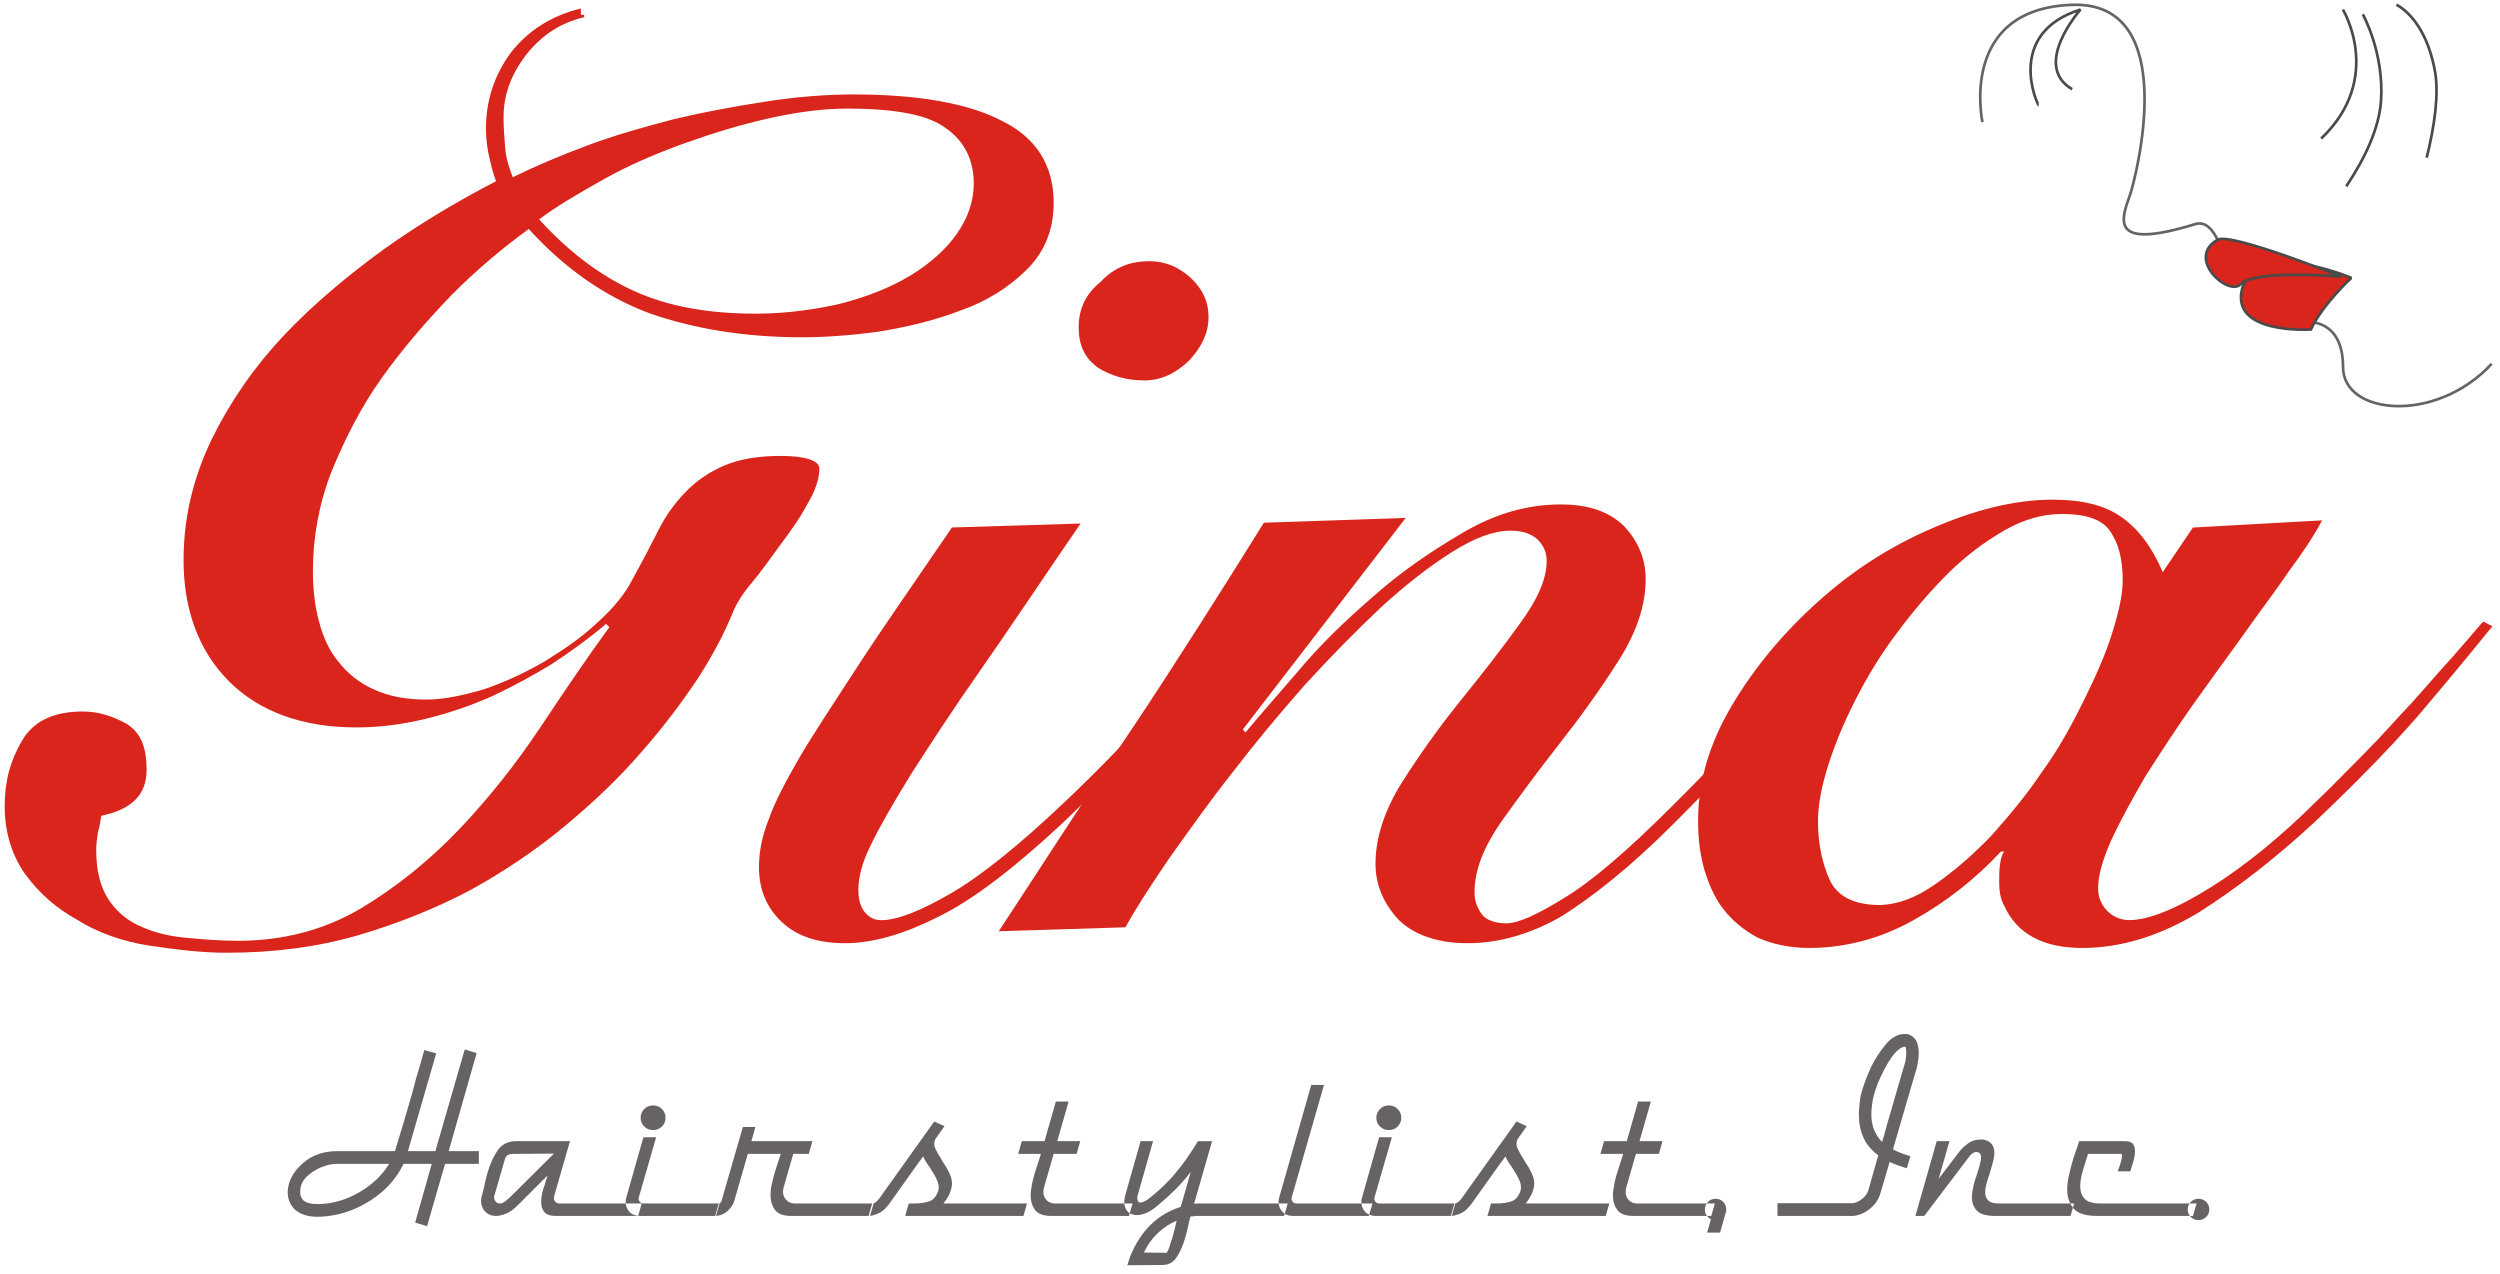 <?xml version="1.0" standalone="no"?><!DOCTYPE svg PUBLIC "-//W3C//DTD SVG 1.1//EN" "http://www.w3.org/Graphics/SVG/1.1/DTD/svg11.dtd"><svg width="100%" height="100%" viewBox="0 0 461 235" version="1.1" xmlns="http://www.w3.org/2000/svg" xmlns:xlink="http://www.w3.org/1999/xlink" xml:space="preserve" style="fill-rule:evenodd;clip-rule:evenodd;stroke-miterlimit:1.414;"><g id="logojumbo"><g id="Gina-Logo-Jumbo"><g id="Group"><path id="Shape" d="M107.724,3.173c-4.336,1.028 -7.743,3.23 -10.686,6.9c-2.789,3.671 -4.182,7.342 -4.182,11.6c0,1.908 0.155,3.816 0.309,5.725c0.156,1.908 0.776,3.67 1.394,5.285c4.182,-2.055 8.673,-3.964 13.784,-5.872c5.112,-1.908 10.377,-3.377 15.953,-4.845c5.576,-1.321 11.151,-2.35 16.881,-3.23c5.576,-0.881 11.152,-1.321 16.262,-1.321c11.771,0 21.064,1.615 27.258,4.844c6.35,3.084 9.603,8.222 9.603,15.122c0,4.993 -1.703,9.103 -4.956,12.333c-3.253,3.23 -7.434,5.873 -12.08,7.488c-4.957,1.909 -9.913,3.084 -15.334,3.964c-5.42,0.735 -10.066,1.028 -14.093,1.028c-10.687,0 -19.979,-1.615 -28.032,-4.405c-8.209,-3.083 -15.643,-8.221 -22.303,-15.563c-4.646,3.378 -9.602,7.488 -14.248,12.187c-4.647,4.845 -8.983,9.836 -12.855,15.269c-3.872,5.432 -6.815,11.305 -9.292,17.324c-2.324,6.02 -3.408,12.186 -3.408,18.206c0,3.23 0.309,6.313 1.084,9.25c0.774,2.935 1.858,5.431 3.562,7.487c1.704,2.203 3.872,3.964 6.505,5.138c2.788,1.322 6.041,1.91 9.757,1.91c3.253,0 6.66,-0.735 10.687,-1.91c3.871,-1.32 7.588,-3.082 11.151,-5.138c3.562,-2.202 6.814,-4.405 9.757,-7.194c2.943,-2.643 5.111,-5.286 6.504,-8.075c1.705,-3.083 3.253,-6.02 4.647,-8.809c1.394,-2.79 3.098,-5.139 5.112,-7.194c2.013,-2.056 4.335,-3.671 7.124,-4.845c2.787,-1.175 6.194,-1.762 10.376,-1.762c4.647,0 7.124,0.881 7.124,2.349c0,1.908 -0.774,4.111 -2.168,6.46c-1.394,2.643 -3.098,4.992 -4.956,7.488c-1.859,2.495 -3.562,4.992 -5.42,7.193c-1.859,2.203 -2.943,4.112 -3.563,5.727c-1.393,3.377 -3.407,7.34 -6.35,11.892c-2.943,4.404 -6.35,8.956 -10.376,13.507c-4.027,4.699 -8.674,9.102 -13.94,13.507c-5.265,4.405 -11.151,8.369 -17.501,11.893c-6.35,3.377 -13.318,6.166 -20.753,8.368c-7.588,2.202 -15.642,3.23 -24.315,3.23c-4.491,0 -9.447,-0.587 -14.249,-1.321c-4.801,-0.735 -9.448,-2.35 -13.165,-4.698c-4.026,-2.202 -7.124,-4.992 -9.601,-8.369c-2.479,-3.376 -3.873,-7.781 -3.873,-12.626c0,-4.698 1.084,-8.515 3.253,-12.186c2.168,-3.671 6.04,-5.286 11.151,-5.286c2.943,0 5.576,0.882 8.208,2.349c2.479,1.615 3.562,4.258 3.562,8.369c0,4.699 -2.787,7.341 -8.363,8.516c-0.154,1.028 -0.31,2.055 -0.62,3.083c-0.154,1.028 -0.309,2.055 -0.309,3.23c0,3.817 0.775,6.753 2.168,8.956c1.394,2.202 3.407,3.964 5.731,4.992c2.477,1.174 5.266,1.908 8.363,2.202c3.097,0.293 6.35,0.587 9.757,0.587c8.364,0 15.797,-1.909 22.612,-5.872c6.66,-3.965 12.855,-8.957 18.43,-14.83c5.576,-5.872 10.532,-12.185 15.023,-18.939c4.491,-6.754 8.673,-12.919 12.545,-18.206l-0.619,-0.586c-3.098,2.643 -6.35,4.991 -9.912,7.34c-3.563,2.203 -7.434,4.258 -11.151,6.02c-4.027,1.761 -7.899,3.083 -12.081,4.111c-4.182,1.027 -8.518,1.615 -12.855,1.615c-10.067,0 -17.965,-2.937 -23.541,-8.515c-5.575,-5.58 -8.363,-13.215 -8.363,-22.317c0,-8.075 1.859,-15.416 5.266,-22.463c3.407,-6.901 7.899,-13.361 13.319,-19.086c5.421,-5.726 11.771,-11.012 18.431,-15.857c6.814,-4.845 13.784,-8.956 20.598,-12.479c-0.62,-1.615 -0.93,-3.084 -1.239,-4.405c-0.309,-1.322 -0.619,-3.23 -0.619,-5.285c0,-5.432 1.703,-10.13 4.645,-14.095c3.099,-3.964 7.435,-6.753 12.856,-8.075l0,1.175l0.619,0l0,0.44ZM179.562,33.79c0,-4.201 -1.699,-7.679 -4.941,-9.997c-3.243,-2.608 -9.42,-3.767 -18.376,-3.767c-4.323,0 -8.955,0.58 -14.205,1.738c-5.25,1.16 -10.501,2.753 -15.751,4.637c-5.25,1.883 -10.345,4.057 -14.977,6.664c-4.633,2.608 -8.647,4.927 -11.89,7.39c5.404,5.941 11.118,10.287 17.449,13.185c6.33,2.898 13.896,4.201 22.389,4.201c5.559,0 10.964,-0.724 15.904,-1.883c4.941,-1.304 9.265,-3.043 12.817,-5.216c3.551,-2.174 6.485,-4.782 8.493,-7.679c2.007,-2.898 3.088,-5.94 3.088,-9.273Z" style="fill:#da251c;"/><path id="Shape1" d="M199.261,96.536c-7.24,10.533 -13.249,19.603 -18.486,27.065c-5.238,7.461 -9.397,13.898 -12.785,19.164c-3.236,5.266 -5.701,9.509 -7.395,13.02c-1.695,3.364 -2.311,6.144 -2.311,8.192c0,1.756 0.308,3.073 1.078,4.097c0.77,1.024 1.849,1.609 3.082,1.609c3.08,0 7.394,-1.756 12.94,-4.974c5.545,-3.219 12.631,-8.924 21.104,-16.97c3.389,-3.218 6.624,-6.437 9.86,-9.802c3.234,-3.218 6.315,-6.29 8.934,-9.216c2.927,-3.072 5.391,-5.705 7.548,-8.193c2.157,-2.34 4.005,-4.243 5.392,-5.852l2.002,1.317c-1.848,2.195 -4.159,4.974 -6.777,7.9c-2.774,2.926 -5.546,5.998 -8.627,9.217c-3.081,3.218 -6.162,6.29 -9.397,9.508c-3.236,3.072 -6.316,6.145 -9.397,9.071c-8.781,8.192 -16.33,14.044 -22.799,17.262c-6.316,3.219 -12.17,4.975 -17.407,4.975c-5.084,0 -8.936,-1.317 -11.708,-3.951c-2.774,-2.633 -4.159,-5.998 -4.159,-10.094c0,-2.926 0.615,-5.851 1.848,-8.923c1.079,-3.073 3.081,-6.877 5.7,-11.411c2.773,-4.682 6.47,-10.241 10.937,-17.117c4.468,-6.875 10.322,-15.215 17.099,-25.162l23.724,-0.732Z" style="fill:#da251c;"/><path id="Shape2" d="M211.955,48.167c2.917,0 5.373,1.04 7.676,3.12c2.15,2.08 3.224,4.308 3.224,7.131c0,2.971 -1.228,5.496 -3.53,8.021c-2.457,2.378 -5.221,3.714 -8.291,3.714c-3.377,0 -6.294,-0.891 -8.598,-2.376c-2.455,-1.783 -3.53,-4.16 -3.53,-7.429c0,-3.267 1.228,-6.09 3.992,-8.318c2.609,-2.823 5.68,-3.863 9.057,-3.863Z" style="fill:#da251c;"/><path id="Shape3" d="M229.658,135.084c2.166,-2.638 5.261,-6.155 9.439,-10.992c4.023,-4.837 8.665,-9.381 13.925,-13.925c5.261,-4.691 10.831,-8.501 16.866,-12.019c6.035,-3.517 11.914,-5.129 17.949,-5.129c5.106,0 8.819,1.318 11.605,3.957c2.475,2.638 4.022,5.862 4.022,9.82c0,4.837 -1.701,9.821 -4.951,14.95c-3.25,5.13 -6.808,10.113 -10.831,15.244c-4.023,5.129 -7.581,9.966 -10.831,14.511c-3.25,4.69 -4.951,8.94 -4.951,13.044c0,1.759 0.618,3.078 1.393,4.104c0.773,1.026 2.475,1.613 4.487,1.613c2.165,0 5.725,-1.613 10.676,-4.691c5.106,-3.078 11.76,-8.794 20.115,-17.149c6.499,-6.449 12.688,-13.044 18.258,-19.201c5.57,-6.155 9.593,-10.992 12.533,-14.071l2.321,1.026c-4.023,4.397 -8.82,9.967 -14.699,16.417c-5.88,6.449 -12.069,13.044 -18.568,19.493c-7.891,7.915 -14.854,13.339 -20.424,16.856c-5.571,3.225 -11.451,4.984 -17.331,4.984c-5.724,0 -10.057,-1.613 -12.842,-4.398c-2.785,-3.077 -4.177,-6.449 -4.177,-10.26c0,-4.837 1.701,-9.966 4.951,-15.097c3.249,-5.129 6.808,-10.113 10.831,-15.097c4.023,-4.982 7.581,-9.526 10.831,-14.07c3.25,-4.397 4.951,-8.208 4.951,-11.579c0,-1.613 -0.618,-2.931 -1.701,-3.957c-1.084,-1.027 -2.786,-1.612 -4.952,-1.612c-3.095,0 -6.653,1.318 -10.831,3.956c-4.178,2.639 -8.51,6.01 -13.153,10.26c-4.487,4.251 -9.283,9.088 -14.079,14.364c-4.643,5.277 -9.284,10.847 -13.307,16.123c-4.178,5.276 -7.891,10.554 -11.451,15.536c-3.404,4.984 -6.189,9.235 -8.2,12.899l-23.365,0.733c8.201,-12.459 16.247,-25.063 24.602,-37.375c8.201,-12.313 16.247,-25.065 24.294,-37.963l26.149,-0.879l-30.018,38.988l0.464,0.586Z" style="fill:#da251c;"/><path id="Shape4" d="M404.377,97.278l23.817,-1.322c-1.392,2.643 -3.402,5.726 -6.031,9.251c-2.475,3.671 -5.414,7.488 -8.507,11.893c-3.093,4.259 -6.187,8.517 -9.434,13.068c-3.094,4.405 -6.032,8.957 -8.661,13.068c-2.474,4.258 -4.64,8.223 -6.341,11.894c-1.392,3.23 -2.32,6.166 -2.32,8.516c-0.154,3.083 2.32,6.02 5.722,6.02c3.558,0 8.662,-2.055 15.003,-6.02c6.341,-3.965 12.836,-9.251 19.641,-16.005c2.938,-2.79 5.723,-5.727 8.815,-8.81c3.093,-3.083 5.722,-6.166 8.661,-9.251c2.784,-3.083 5.258,-6.019 7.579,-8.516c2.32,-2.643 4.176,-4.845 5.568,-6.46l1.701,0.881c-4.022,4.992 -8.661,10.572 -13.765,16.592c-5.258,6.02 -11.599,12.48 -18.868,19.382c-7.424,6.901 -14.693,12.48 -21.653,16.885c-7.114,4.258 -14.228,6.461 -21.343,6.461c-7.268,0 -12.063,-2.643 -14.382,-7.782c-0.775,-1.322 -0.929,-2.937 -0.929,-4.405c0,-1.175 0,-2.203 0.154,-3.23c0.156,-1.028 0.31,-1.763 0.775,-2.35l-0.619,0c-4.641,4.993 -10.053,9.251 -16.085,12.628c-6.032,3.376 -12.527,5.139 -19.332,5.139c-3.558,0 -6.806,-0.735 -9.435,-1.909c-2.474,-1.322 -4.639,-3.084 -6.341,-5.285c-1.701,-2.203 -2.783,-4.846 -3.557,-7.49c-0.773,-2.789 -1.082,-5.726 -1.082,-8.809c0,-7.048 2.01,-14.096 6.186,-21.144c4.176,-7.048 9.434,-13.362 15.775,-19.088c6.341,-5.726 13.301,-10.278 21.189,-13.656c7.733,-3.376 15.156,-5.285 22.271,-5.285c5.412,0 9.588,1.027 12.682,3.23c3.093,2.203 5.568,5.433 7.578,10.131l5.568,-8.222ZM335.235,151.448c0,4.079 0.769,7.721 2.155,10.781c1.386,3.059 4.464,4.661 9.391,4.661c3.232,-0.146 6.465,-1.311 10.007,-3.788c3.54,-2.476 6.773,-5.244 10.314,-8.887c3.233,-3.642 6.465,-7.43 9.39,-11.8c3.08,-4.225 5.542,-8.74 7.697,-13.111c2.156,-4.371 4.003,-8.449 5.234,-12.383c1.232,-3.934 2.002,-7.139 2.002,-9.907c0,-3.933 -0.77,-6.847 -2.309,-9.032c-1.386,-2.185 -4.464,-3.205 -8.929,-3.205c-3.541,0 -7.082,1.02 -10.622,3.06c-3.541,2.039 -7.082,4.661 -10.314,7.866c-3.233,3.205 -6.466,6.993 -9.391,10.927c-3.079,4.079 -5.542,8.157 -7.698,12.382c-2.155,4.226 -3.848,8.304 -5.08,12.238c-1.231,3.933 -1.847,7.284 -1.847,10.198Z" style="fill:#da251c;"/></g><g><path id="Shape5" d="M365.56,22.515c0,0 -4.516,-20.881 16.508,-21.622c20.4,-0.74 11.679,32.137 10.745,34.951c-1.713,4.739 -3.893,10.367 11.991,5.479c3.893,-1.184 5.45,6.961 5.45,6.961l15.262,11.107c0,0 6.54,-0.592 6.54,8.293c0,8.886 17.13,10.515 27.409,-0.592" style="fill:none;stroke-width:0.5px;stroke:#686363;"/><path id="Shape6" d="M426.132,60.759c0,0 -15.351,1.01 -12.56,-7.932c3.102,-8.798 20.003,-1.587 20.003,-1.587c0,0 -5.427,5.048 -7.443,9.519Z" style="fill:#da251c;stroke-width:0.5px;stroke:#4a4a4a;"/><path id="Shape7" d="M375.94,19.383c-0.235,0 -6.299,-13.216 7.705,-17.621c0,0 -9.095,10.279 -1.541,14.685" style="fill:none;stroke-width:0.5px;stroke:#4a4a4a;"/><path id="Shape8" d="M431.726,51.016c0,0 -20.372,-8.195 -22.804,-6.804c-5.929,3.402 1.976,10.515 4.257,8.196c2.736,-2.784 18.547,-1.392 18.547,-1.392Z" style="fill:#da251c;stroke-width:0.5px;stroke:#4a4a4a;"/><path id="Shape9" d="M432.031,1.762c0,0 7.659,12.638 -4.004,23.789" style="fill:none;stroke-width:0.5px;stroke:#4a4a4a;"/><path id="Shape10" d="M435.708,2.643c0,0 3.943,7.044 3.355,15.93c-0.33,4.983 -2.886,10.506 -6.413,15.789" style="fill:none;stroke-width:0.5px;stroke:#4a4a4a;"/><path id="Shape11" d="M441.897,0.881c0,0 5.429,2.39 7.149,12.489c0.669,3.926 -0.075,9.822 -1.571,15.705" style="fill:none;stroke-width:0.5px;stroke:#4a4a4a;"/></g></g><path id="Hairstylist,-Inc." d="M88.3,214.617l-6.232,0l-3.32,11.493l-2.196,-0.664l3.064,-10.829l-5.21,0c-1.26,2.656 -3.209,4.853 -5.848,6.589c-2.64,1.737 -5.406,2.759 -8.301,3.065c-0.306,0.034 -0.604,0.06 -0.894,0.077c-0.289,0.017 -0.587,0.025 -0.894,0.025c-0.851,0 -1.617,-0.11 -2.298,-0.332c-0.681,-0.221 -1.26,-0.536 -1.737,-0.945c-0.443,-0.408 -0.783,-0.894 -1.022,-1.455c-0.238,-0.562 -0.357,-1.167 -0.357,-1.814c0,-0.17 0.008,-0.34 0.025,-0.511c0.017,-0.17 0.043,-0.34 0.077,-0.51c0.306,-1.635 1.277,-3.133 2.912,-4.495c1.634,-1.363 3.677,-2.044 6.129,-2.044l10.625,0c0.545,-1.736 1.081,-3.499 1.609,-5.286c0.528,-1.788 1.047,-3.567 1.558,-5.338c0.102,-0.443 0.221,-0.894 0.357,-1.354c0.136,-0.46 0.256,-0.911 0.358,-1.353c0.272,-0.886 0.536,-1.771 0.791,-2.657c0.256,-0.885 0.503,-1.77 0.741,-2.656l2.197,0.613l-5.211,18.031l5.057,0l5.415,-18.746l2.196,0.664l-5.159,18.082l5.568,0l0,2.35ZM71.75,214.617l-9.552,0c-0.34,0 -0.698,0.026 -1.073,0.077c-0.374,0.051 -0.749,0.144 -1.123,0.281c-1.158,0.34 -2.222,0.928 -3.193,1.762c-0.97,0.834 -1.456,1.864 -1.456,3.09c0,0.341 0.051,0.63 0.154,0.869c0.102,0.238 0.255,0.459 0.459,0.664c0.273,0.238 0.622,0.408 1.047,0.51c0.426,0.103 0.911,0.154 1.456,0.154l0.562,0c2.554,-0.102 5.006,-0.852 7.356,-2.248c2.349,-1.396 4.137,-3.116 5.363,-5.159ZM118.335,221.922l-0.664,2.298l-15.171,0c-1.056,0 -1.771,-0.247 -2.145,-0.741c-0.375,-0.493 -0.562,-1.115 -0.562,-1.864c0,-0.272 0.017,-0.545 0.051,-0.817c0.034,-0.273 0.085,-0.562 0.153,-0.869c0.068,-0.238 0.136,-0.485 0.204,-0.74c0.069,-0.256 0.154,-0.503 0.256,-0.741c0.102,-0.34 0.196,-0.655 0.281,-0.945c0.085,-0.289 0.162,-0.536 0.23,-0.741l-5.415,5.415c-0.851,0.851 -1.626,1.405 -2.324,1.66c-0.698,0.255 -1.285,0.383 -1.762,0.383c-0.239,0 -0.434,-0.017 -0.588,-0.051c-0.153,-0.034 -0.281,-0.068 -0.383,-0.102c-0.545,-0.17 -0.979,-0.502 -1.302,-0.996c-0.324,-0.494 -0.486,-1.03 -0.486,-1.609l0,-0.23c0,-0.085 0.018,-0.179 0.052,-0.281c0,-0.068 0.008,-0.145 0.025,-0.23c0.017,-0.085 0.043,-0.162 0.077,-0.23c0.034,-0.136 0.068,-0.264 0.102,-0.383c0.034,-0.119 0.068,-0.264 0.102,-0.434c0.136,-0.477 0.264,-1.013 0.383,-1.609c0.119,-0.596 0.264,-1.183 0.434,-1.762c0.409,-1.465 1.005,-2.81 1.788,-4.036c0.783,-1.225 1.975,-1.838 3.576,-1.838l9.858,0l-2.911,10.113c0,0.034 -0.009,0.068 -0.026,0.103c-0.017,0.034 -0.026,0.068 -0.026,0.102l0,0.204c0,0.238 0.094,0.46 0.281,0.664c0.188,0.204 0.435,0.307 0.741,0.307l15.171,0ZM102.142,212.727l-7.559,0.051c-0.341,0 -0.647,0.068 -0.92,0.205c-0.272,0.136 -0.459,0.391 -0.562,0.766l-1.941,6.742c-0.034,0.034 -0.051,0.077 -0.051,0.128l0,0.179c0,0.238 0.068,0.459 0.205,0.664c0.136,0.204 0.306,0.34 0.51,0.408c0.068,0.034 0.128,0.052 0.179,0.052l0.179,0c0.102,0 0.204,-0.018 0.306,-0.052c0.103,-0.034 0.205,-0.068 0.307,-0.102c0.17,-0.102 0.34,-0.221 0.511,-0.357c0.17,-0.137 0.323,-0.273 0.459,-0.409c0.069,-0.034 0.12,-0.068 0.154,-0.102c0.034,-0.034 0.068,-0.068 0.102,-0.102l8.121,-8.071ZM132.688,221.922l-0.664,2.298l-13.996,0c-0.817,0 -1.464,-0.247 -1.941,-0.741c-0.476,-0.493 -0.715,-1.115 -0.715,-1.864c0,-0.102 0.009,-0.204 0.026,-0.306c0.017,-0.103 0.025,-0.205 0.025,-0.307c0.034,-0.034 0.06,-0.085 0.077,-0.153c0.017,-0.068 0.025,-0.119 0.025,-0.153l3.116,-10.983l2.35,0l-3.167,10.983c0,0.034 -0.009,0.068 -0.026,0.102c-0.017,0.034 -0.025,0.051 -0.025,0.051l0,0.204c0,0.239 0.085,0.443 0.255,0.613c0.171,0.17 0.392,0.256 0.664,0.256l13.996,0ZM122.728,206.138c0,0.613 -0.222,1.141 -0.664,1.583c-0.443,0.443 -0.988,0.664 -1.635,0.664c-0.647,0 -1.192,-0.221 -1.635,-0.664c-0.442,-0.442 -0.664,-0.97 -0.664,-1.583c0,-0.647 0.222,-1.192 0.664,-1.635c0.443,-0.442 0.988,-0.664 1.635,-0.664c0.647,0 1.192,0.222 1.635,0.664c0.442,0.443 0.664,0.988 0.664,1.635ZM161.089,221.922l-0.664,2.298l-14.507,0c-1.464,0 -2.469,-0.374 -3.014,-1.124c-0.545,-0.749 -0.817,-1.651 -0.817,-2.707c0,-0.374 0.025,-0.766 0.077,-1.175c0.051,-0.408 0.127,-0.817 0.229,-1.226c0.103,-0.442 0.213,-0.885 0.332,-1.328c0.12,-0.442 0.247,-0.851 0.383,-1.226c0.171,-0.544 0.333,-1.047 0.486,-1.506c0.153,-0.46 0.281,-0.843 0.383,-1.15l-6.079,0l-2.503,8.684c-0.238,0.749 -0.689,1.396 -1.353,1.941c-0.664,0.545 -1.388,0.817 -2.171,0.817l0.664,-2.298l0.102,0c0.102,-0.035 0.187,-0.094 0.256,-0.179c0.068,-0.085 0.119,-0.179 0.153,-0.281l3.933,-13.639l2.298,0l-0.715,2.606l11.238,0l-0.664,2.349l-2.861,0l-1.787,6.232c-0.034,0.136 -0.06,0.264 -0.077,0.383c-0.017,0.119 -0.026,0.247 -0.026,0.383c0,0.579 0.205,1.081 0.613,1.507c0.409,0.426 0.937,0.639 1.584,0.639l14.507,0ZM189.387,221.922l-0.664,2.298l-10.906,0l-10.905,0l0.664,-2.298l1.123,0c0.92,0 1.788,-0.128 2.606,-0.384c0.817,-0.255 1.396,-0.945 1.736,-2.068c0,-0.068 0.009,-0.12 0.026,-0.154c0.017,-0.034 0.025,-0.085 0.025,-0.153l0,-0.255c0,-0.375 -0.085,-0.766 -0.255,-1.175c-0.17,-0.409 -0.375,-0.817 -0.613,-1.226c-0.102,-0.17 -0.213,-0.34 -0.332,-0.511c-0.119,-0.17 -0.23,-0.357 -0.332,-0.562c-0.272,-0.374 -0.528,-0.749 -0.766,-1.123c-0.239,-0.375 -0.426,-0.733 -0.562,-1.073c-0.136,0.204 -0.281,0.409 -0.434,0.613c-0.154,0.204 -0.298,0.392 -0.434,0.562c0,0.034 -0.009,0.059 -0.026,0.076c-0.017,0.017 -0.043,0.043 -0.077,0.077c-1.226,1.703 -2.349,3.278 -3.371,4.725c-1.022,1.447 -1.532,2.171 -1.532,2.171c-0.784,1.158 -1.55,1.907 -2.299,2.247c-0.749,0.341 -1.379,0.511 -1.89,0.511l0.664,-2.298c0.239,0 0.46,-0.086 0.664,-0.256c0.205,-0.17 0.392,-0.357 0.562,-0.562c0.068,-0.102 0.145,-0.204 0.23,-0.306c0.085,-0.102 0.145,-0.188 0.179,-0.256l9.807,-13.74l1.89,0.868l-1.737,2.452c-0.034,0.136 -0.068,0.264 -0.102,0.383c-0.034,0.119 -0.051,0.247 -0.051,0.383c0,0.341 0.085,0.681 0.255,1.022c0.171,0.34 0.341,0.664 0.511,0.97c0.068,0.103 0.128,0.196 0.179,0.281c0.051,0.085 0.111,0.179 0.179,0.281c0.102,0.171 0.196,0.332 0.281,0.486c0.085,0.153 0.179,0.315 0.281,0.485c0.102,0.136 0.187,0.264 0.255,0.383c0.068,0.119 0.153,0.247 0.255,0.383c0.273,0.477 0.52,0.97 0.741,1.481c0.221,0.511 0.332,1.056 0.332,1.635c0,0.17 -0.017,0.357 -0.051,0.562c-0.034,0.204 -0.085,0.408 -0.153,0.613c-0.136,0.442 -0.324,0.868 -0.562,1.277c-0.238,0.408 -0.511,0.8 -0.817,1.175l15.426,0ZM208.848,221.922l-0.664,2.298l-14.302,0c-1.464,0 -2.469,-0.366 -3.014,-1.098c-0.545,-0.732 -0.817,-1.626 -0.817,-2.682c0,-0.374 0.034,-0.766 0.102,-1.175c0.068,-0.408 0.136,-0.817 0.204,-1.226c0.102,-0.442 0.213,-0.876 0.332,-1.302c0.12,-0.426 0.247,-0.843 0.383,-1.252c0.171,-0.51 0.332,-1.004 0.486,-1.481c0.153,-0.477 0.281,-0.885 0.383,-1.226l-4.189,0l0.664,-2.349l4.189,0l2.094,-7.305l2.35,0l-2.095,7.305l4.24,0l-0.664,2.349l-4.24,0l-1.787,6.232c-0.034,0.136 -0.06,0.272 -0.077,0.409c-0.017,0.136 -0.026,0.272 -0.026,0.408c0,0.579 0.196,1.073 0.588,1.482c0.392,0.408 0.911,0.613 1.558,0.613l14.302,0ZM237.453,221.922l-0.664,2.298l-15.937,0l-0.332,0c-0.119,0 -0.23,0.017 -0.332,0.051c-0.102,0 -0.213,0.009 -0.332,0.026c-0.119,0.017 -0.23,0.025 -0.332,0.025c-0.136,0.443 -0.281,1.039 -0.434,1.788c-0.154,0.749 -0.349,1.515 -0.588,2.299c-0.34,1.192 -0.826,2.298 -1.456,3.32c-0.629,1.021 -1.506,1.532 -2.63,1.532l-6.538,0.051c0.715,-2.52 1.89,-4.733 3.524,-6.64c1.635,-1.907 3.746,-3.286 6.334,-4.138l1.839,-6.436c-0.885,1.158 -1.83,2.239 -2.835,3.244c-1.005,1.005 -2.069,1.967 -3.192,2.886c-0.852,0.749 -1.601,1.243 -2.248,1.481c-0.647,0.239 -1.192,0.358 -1.635,0.358c-0.238,0 -0.442,-0.026 -0.612,-0.077c-0.171,-0.051 -0.324,-0.093 -0.46,-0.127c-0.409,-0.171 -0.724,-0.46 -0.945,-0.869c-0.222,-0.408 -0.332,-0.868 -0.332,-1.379c0,-0.17 0.017,-0.349 0.051,-0.536c0.034,-0.188 0.068,-0.383 0.102,-0.588l2.861,-10.062l2.298,0l-2.86,10.062c0,0.034 -0.009,0.077 -0.026,0.128c-0.017,0.051 -0.025,0.111 -0.025,0.179l0,0.153c0,0.136 0.025,0.281 0.076,0.434c0.051,0.153 0.145,0.264 0.281,0.332c0.204,0.068 0.502,0.017 0.894,-0.153c0.392,-0.17 0.843,-0.477 1.354,-0.919c0.919,-0.75 1.745,-1.482 2.477,-2.197c0.732,-0.715 1.388,-1.43 1.967,-2.145c0.783,-0.92 1.489,-1.839 2.119,-2.759c0.63,-0.919 1.252,-1.873 1.865,-2.86c0.034,-0.034 0.059,-0.077 0.076,-0.128c0.017,-0.051 0.043,-0.093 0.077,-0.127l2.605,0l-3.32,11.544c0.102,0 0.213,-0.009 0.332,-0.026c0.119,-0.017 0.23,-0.025 0.332,-0.025l16.601,0ZM216.97,225.088c-1.294,0.545 -2.477,1.337 -3.55,2.376c-1.073,1.038 -1.899,2.205 -2.478,3.499l4.138,0.051c0.102,-0.034 0.23,-0.239 0.383,-0.613c0.153,-0.375 0.298,-0.818 0.434,-1.328c0.068,-0.171 0.128,-0.349 0.179,-0.537c0.051,-0.187 0.111,-0.366 0.179,-0.536c0.17,-0.647 0.323,-1.251 0.459,-1.813c0.137,-0.562 0.222,-0.928 0.256,-1.099ZM253.083,221.922l-0.664,2.298l-13.996,0c-0.817,0 -1.464,-0.255 -1.941,-0.766c-0.476,-0.511 -0.715,-1.124 -0.715,-1.839c0,-0.17 0.017,-0.332 0.051,-0.485c0.034,-0.153 0.068,-0.298 0.102,-0.434l5.875,-20.637l2.349,0l-5.925,20.637c0,0.034 -0.008,0.068 -0.025,0.102c-0.017,0.034 -0.026,0.051 -0.026,0.051l0,0.204c0,0.239 0.085,0.443 0.255,0.613c0.171,0.17 0.392,0.256 0.664,0.256l13.996,0ZM268.356,221.922l-0.664,2.298l-13.996,0c-0.817,0 -1.464,-0.247 -1.941,-0.741c-0.477,-0.493 -0.715,-1.115 -0.715,-1.864c0,-0.102 0.009,-0.204 0.026,-0.306c0.017,-0.103 0.025,-0.205 0.025,-0.307c0.034,-0.034 0.06,-0.085 0.077,-0.153c0.017,-0.068 0.025,-0.119 0.025,-0.153l3.116,-10.983l2.35,0l-3.167,10.983c0,0.034 -0.009,0.068 -0.026,0.102c-0.017,0.034 -0.025,0.051 -0.025,0.051l0,0.204c0,0.239 0.085,0.443 0.255,0.613c0.171,0.17 0.392,0.256 0.664,0.256l13.996,0ZM258.396,206.138c0,0.613 -0.222,1.141 -0.664,1.583c-0.443,0.443 -0.988,0.664 -1.635,0.664c-0.647,0 -1.192,-0.221 -1.635,-0.664c-0.442,-0.442 -0.664,-0.97 -0.664,-1.583c0,-0.647 0.222,-1.192 0.664,-1.635c0.443,-0.442 0.988,-0.664 1.635,-0.664c0.647,0 1.192,0.222 1.635,0.664c0.442,0.443 0.664,0.988 0.664,1.635ZM296.757,221.922l-0.665,2.298l-10.905,0l-10.906,0l0.664,-2.298l1.124,0c0.92,0 1.788,-0.128 2.605,-0.384c0.818,-0.255 1.396,-0.945 1.737,-2.068c0,-0.068 0.009,-0.12 0.026,-0.154c0.017,-0.034 0.025,-0.085 0.025,-0.153l0,-0.128l0,-0.127c0,-0.375 -0.085,-0.766 -0.255,-1.175c-0.171,-0.409 -0.375,-0.817 -0.613,-1.226c-0.102,-0.17 -0.213,-0.34 -0.332,-0.511c-0.119,-0.17 -0.23,-0.357 -0.332,-0.562c-0.273,-0.374 -0.528,-0.749 -0.767,-1.123c-0.238,-0.375 -0.425,-0.733 -0.561,-1.073c-0.137,0.204 -0.281,0.409 -0.435,0.613c-0.153,0.204 -0.298,0.392 -0.434,0.562c0,0.034 -0.008,0.059 -0.025,0.076c-0.017,0.017 -0.043,0.043 -0.077,0.077c-1.226,1.703 -2.35,3.278 -3.371,4.725c-1.022,1.447 -1.533,2.171 -1.533,2.171c-0.783,1.158 -1.549,1.907 -2.298,2.247c-0.749,0.341 -1.379,0.511 -1.89,0.511l0.664,-2.298c0.238,0 0.46,-0.086 0.664,-0.256c0.204,-0.17 0.392,-0.357 0.562,-0.562c0.068,-0.102 0.145,-0.204 0.23,-0.306c0.085,-0.102 0.144,-0.188 0.178,-0.256l9.808,-13.74l1.89,0.868l-1.737,2.452c-0.034,0.136 -0.068,0.264 -0.102,0.383c-0.034,0.119 -0.051,0.247 -0.051,0.383c0,0.341 0.085,0.681 0.255,1.022c0.17,0.34 0.341,0.664 0.511,0.97c0.068,0.103 0.128,0.196 0.179,0.281c0.051,0.085 0.11,0.179 0.179,0.281c0.102,0.171 0.195,0.332 0.28,0.486c0.086,0.153 0.179,0.315 0.281,0.485c0.103,0.136 0.188,0.264 0.256,0.383c0.068,0.119 0.153,0.247 0.255,0.383c0.273,0.477 0.52,0.97 0.741,1.481c0.221,0.511 0.332,1.056 0.332,1.635c0,0.17 -0.017,0.357 -0.051,0.562c-0.034,0.204 -0.085,0.408 -0.153,0.613c-0.137,0.442 -0.324,0.868 -0.562,1.277c-0.239,0.408 -0.511,0.8 -0.818,1.175l15.427,0ZM316.218,221.922l-0.664,2.298l-14.302,0c-1.465,0 -2.469,-0.366 -3.014,-1.098c-0.545,-0.732 -0.817,-1.626 -0.817,-2.682c0,-0.374 0.034,-0.766 0.102,-1.175c0.068,-0.408 0.136,-0.817 0.204,-1.226c0.102,-0.442 0.213,-0.876 0.332,-1.302c0.119,-0.426 0.247,-0.843 0.383,-1.252c0.17,-0.51 0.332,-1.004 0.485,-1.481c0.154,-0.477 0.281,-0.885 0.384,-1.226l-4.189,0l0.664,-2.349l4.189,0l2.094,-7.305l2.349,0l-2.094,7.305l4.24,0l-0.664,2.349l-4.24,0l-1.788,6.232c-0.034,0.136 -0.059,0.272 -0.076,0.409c-0.017,0.136 -0.026,0.272 -0.026,0.408c0,0.579 0.196,1.073 0.588,1.482c0.391,0.408 0.911,0.613 1.558,0.613l14.302,0ZM318.312,223.045l0,0.205c0,0.034 -0.008,0.068 -0.025,0.102c-0.017,0.034 -0.026,0.068 -0.026,0.102l0,0.102c0,0.034 -0.017,0.068 -0.051,0.102l-1.022,3.627l-2.4,0l0.715,-2.452c-0.341,-0.17 -0.613,-0.417 -0.817,-0.741c-0.205,-0.323 -0.307,-0.672 -0.307,-1.047c0,-0.579 0.196,-1.055 0.587,-1.43c0.392,-0.375 0.86,-0.562 1.405,-0.562c0.545,0 1.005,0.187 1.379,0.562c0.375,0.375 0.562,0.851 0.562,1.43ZM353.353,197.25c0,0 -0.341,1.158 -1.022,3.473c-0.681,2.316 -1.43,4.887 -2.247,7.713c-0.17,0.579 -0.341,1.167 -0.511,1.763c-0.17,0.596 -0.34,1.183 -0.511,1.762c0.477,0.238 0.979,0.46 1.507,0.664c0.528,0.204 1.098,0.392 1.711,0.562l-0.664,2.247c-0.545,-0.17 -1.081,-0.349 -1.609,-0.536c-0.528,-0.187 -1.047,-0.4 -1.558,-0.638c-0.476,1.634 -0.877,2.996 -1.2,4.086c-0.324,1.09 -0.485,1.634 -0.485,1.634c-0.307,1.124 -0.945,2.086 -1.916,2.886c-0.97,0.801 -2.017,1.252 -3.141,1.354l-0.179,0l-0.179,0l-13.587,0l0,-2.35l13.945,0c0.613,-0.102 1.2,-0.391 1.762,-0.868c0.562,-0.477 0.928,-1.022 1.098,-1.634c0,0 0.17,-0.613 0.511,-1.839c0.341,-1.226 0.766,-2.725 1.277,-4.495c-1.226,-0.886 -2.128,-1.95 -2.707,-3.193c-0.579,-1.243 -0.869,-2.699 -0.869,-4.367c0,-0.477 0.026,-0.962 0.077,-1.456c0.051,-0.494 0.111,-1.013 0.179,-1.558c0.068,-0.477 0.281,-1.251 0.638,-2.324c0.358,-1.073 0.809,-2.205 1.354,-3.397c0.749,-1.498 1.652,-2.886 2.707,-4.163c1.056,-1.277 2.248,-1.915 3.576,-1.915c0.374,0 0.715,0.085 1.021,0.255c0.307,0.17 0.579,0.392 0.818,0.664c0.204,0.273 0.357,0.605 0.459,0.996c0.103,0.392 0.171,0.775 0.205,1.149l0,0.613c0,0.409 -0.034,0.801 -0.102,1.175c-0.069,0.375 -0.12,0.698 -0.154,0.971c-0.034,0.17 -0.068,0.315 -0.102,0.434c-0.034,0.119 -0.068,0.23 -0.102,0.332ZM351.31,193.01c-0.239,0 -0.494,0.077 -0.766,0.23c-0.273,0.153 -0.545,0.366 -0.818,0.639c-0.511,0.51 -1.013,1.175 -1.507,1.992c-0.493,0.817 -0.945,1.668 -1.353,2.554c-0.409,0.817 -0.741,1.626 -0.996,2.426c-0.256,0.8 -0.434,1.456 -0.537,1.967c-0.068,0.476 -0.127,0.936 -0.178,1.379c-0.051,0.443 -0.077,0.868 -0.077,1.277c0,1.09 0.17,2.052 0.511,2.886c0.34,0.834 0.834,1.575 1.481,2.222c0.102,-0.409 0.221,-0.826 0.358,-1.252c0.136,-0.425 0.255,-0.86 0.357,-1.302c0.034,-0.034 0.051,-0.068 0.051,-0.102l0,-0.103c0.818,-2.826 1.567,-5.405 2.248,-7.738c0.681,-2.333 1.021,-3.499 1.021,-3.499c0.171,-0.511 0.281,-0.979 0.332,-1.405c0.052,-0.425 0.077,-0.792 0.077,-1.098c0,-0.272 -0.017,-0.511 -0.051,-0.715c-0.034,-0.204 -0.085,-0.324 -0.153,-0.358ZM382.468,221.922l-0.664,2.298l-13.842,0c-1.669,0 -2.81,-0.323 -3.423,-0.97c-0.613,-0.647 -0.919,-1.448 -0.919,-2.401c0,-0.375 0.034,-0.775 0.102,-1.201c0.068,-0.425 0.153,-0.859 0.256,-1.302c0.068,-0.273 0.144,-0.536 0.229,-0.792c0.086,-0.255 0.179,-0.519 0.281,-0.792c0.205,-0.681 0.392,-1.311 0.562,-1.89c0.17,-0.578 0.256,-1.072 0.256,-1.481c0,-0.272 -0.051,-0.485 -0.154,-0.638c-0.102,-0.154 -0.255,-0.247 -0.459,-0.281l-0.077,0c-0.017,0 -0.026,-0.017 -0.026,-0.051l-0.076,0l-0.077,0c-0.204,0 -0.408,0.068 -0.613,0.204c-0.204,0.136 -0.391,0.289 -0.562,0.46c-0.034,0.068 -0.076,0.127 -0.127,0.178c-0.051,0.052 -0.094,0.111 -0.128,0.179l-8.173,10.778l-1.634,0l3.933,-13.791l2.35,0l-1.993,6.946l3.729,-4.903c0.239,-0.307 0.468,-0.571 0.69,-0.792c0.221,-0.221 0.451,-0.417 0.689,-0.587c0.443,-0.375 0.894,-0.63 1.354,-0.767c0.46,-0.136 0.877,-0.204 1.251,-0.204l0.358,0c0.102,0 0.204,0.017 0.306,0.051c0.716,0.17 1.209,0.468 1.482,0.894c0.272,0.426 0.408,0.928 0.408,1.507c0,0.511 -0.076,1.047 -0.229,1.609c-0.154,0.562 -0.315,1.132 -0.486,1.711c-0.034,0.068 -0.059,0.136 -0.076,0.204c-0.017,0.069 -0.026,0.137 -0.026,0.205c-0.238,0.647 -0.443,1.277 -0.613,1.89c-0.17,0.613 -0.255,1.175 -0.255,1.685c0,0.613 0.187,1.107 0.562,1.482c0.374,0.374 1.038,0.562 1.992,0.562l13.842,0ZM405.046,221.922l-0.664,2.298l-17.674,0c-2.145,0 -3.601,-0.468 -4.367,-1.405c-0.766,-0.936 -1.15,-2.085 -1.15,-3.447c0,-0.511 0.043,-1.039 0.128,-1.584c0.085,-0.545 0.196,-1.09 0.332,-1.635c0.102,-0.476 0.221,-0.944 0.358,-1.404c0.136,-0.46 0.272,-0.928 0.408,-1.405c0.205,-0.545 0.383,-1.064 0.537,-1.558c0.153,-0.494 0.298,-0.945 0.434,-1.353l8.428,0c0.749,0 1.251,0.178 1.507,0.536c0.255,0.357 0.383,0.792 0.383,1.302c0,0.205 -0.017,0.409 -0.051,0.613c-0.034,0.205 -0.068,0.409 -0.102,0.613c-0.034,0.171 -0.077,0.358 -0.128,0.562c-0.051,0.205 -0.111,0.392 -0.179,0.562c-0.068,0.273 -0.144,0.528 -0.23,0.766c-0.085,0.239 -0.144,0.443 -0.178,0.613l-2.35,0c0.034,-0.068 0.085,-0.196 0.153,-0.383c0.068,-0.187 0.153,-0.417 0.256,-0.689c0.034,-0.103 0.059,-0.196 0.076,-0.281c0.017,-0.086 0.043,-0.162 0.077,-0.23c0.068,-0.273 0.128,-0.52 0.179,-0.741c0.051,-0.221 0.076,-0.417 0.076,-0.587c0,-0.102 -0.008,-0.179 -0.025,-0.23c-0.017,-0.051 -0.06,-0.077 -0.128,-0.077l-6.13,0c-0.068,0.307 -0.161,0.622 -0.281,0.945c-0.119,0.324 -0.229,0.673 -0.332,1.047c-0.068,0.205 -0.136,0.426 -0.204,0.664c-0.068,0.239 -0.136,0.477 -0.204,0.715c-0.136,0.443 -0.239,0.894 -0.307,1.354c-0.068,0.46 -0.102,0.894 -0.102,1.303c0,0.885 0.264,1.626 0.792,2.222c0.528,0.596 1.524,0.894 2.988,0.894l17.674,0ZM407.395,223.045c0,0.545 -0.195,1.005 -0.587,1.379c-0.392,0.375 -0.86,0.562 -1.405,0.562c-0.545,0 -1.013,-0.187 -1.404,-0.562c-0.392,-0.374 -0.588,-0.834 -0.588,-1.379c0,-0.579 0.196,-1.055 0.588,-1.43c0.391,-0.375 0.859,-0.562 1.404,-0.562c0.545,0 1.013,0.187 1.405,0.562c0.392,0.375 0.587,0.851 0.587,1.43Z" style="fill:#676363;"/></g></svg>
